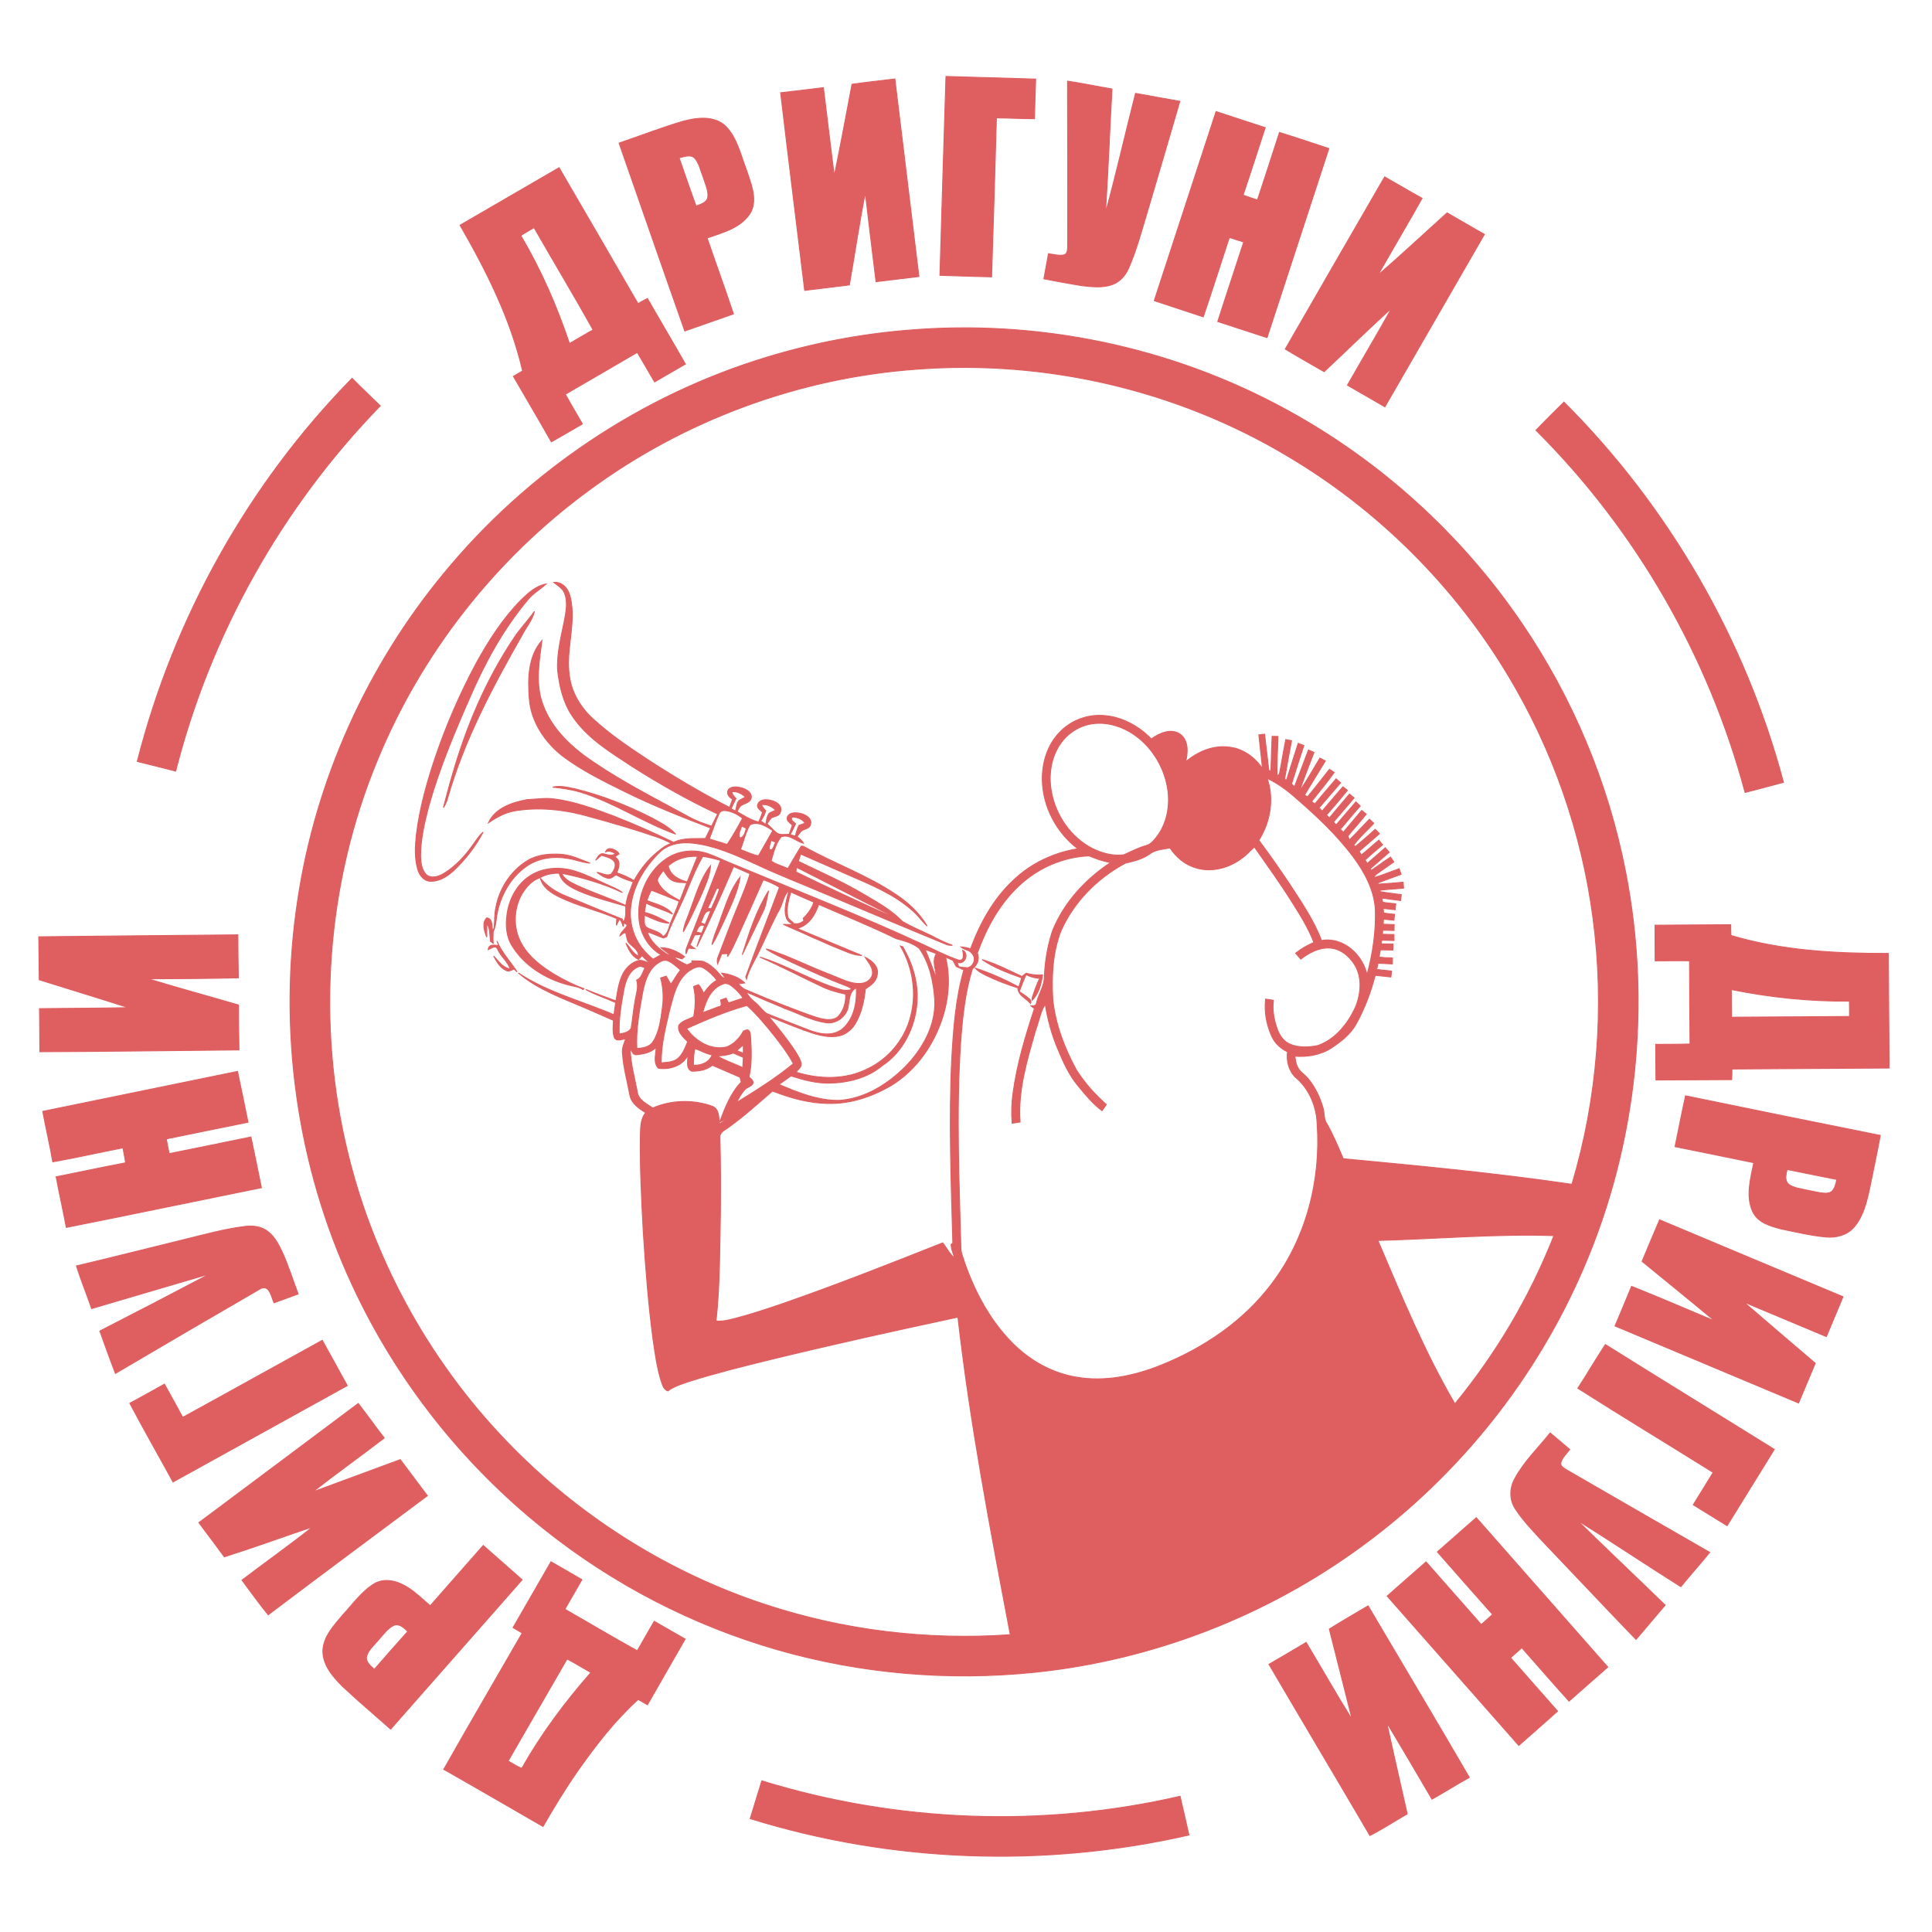 <?xml version="1.0" encoding="UTF-8"?>
<!DOCTYPE svg PUBLIC "-//W3C//DTD SVG 1.1//EN" "http://www.w3.org/Graphics/SVG/1.1/DTD/svg11.dtd">
<!-- Creator: CorelDRAW X7 -->
<svg xmlns="http://www.w3.org/2000/svg" xml:space="preserve" width="160mm" height="160mm" version="1.1" style="shape-rendering:geometricPrecision; text-rendering:geometricPrecision; image-rendering:optimizeQuality; fill-rule:evenodd; clip-rule:evenodd"
viewBox="0 0 16000 16000"
 xmlns:xlink="http://www.w3.org/1999/xlink">
 <defs>
  <style type="text/css">
   <![CDATA[
    .str0 {stroke:#DE5E60;stroke-width:7.62}
    .fil0 {fill:#DF5E60}
   ]]>
  </style>
 </defs>
 <g id="Слой_x0020_1">
  <path class="fil0 str0" d="M7834 633c247,7 495,15 743,22 -3,110 -8,219 -10,328 -105,0 -210,-6 -315,-7 -12,439 -26,878 -40,1317 -142,-4 -285,-8 -428,-13 16,-549 33,-1098 50,-1647zm-778 65c118,-17 236,-30 355,-44 66,545 133,1090 199,1636 -119,14 -237,29 -355,43 -30,-246 -61,-491 -89,-737 -50,253 -87,509 -132,764 -124,15 -247,30 -370,45 -66,-545 -135,-1091 -199,-1637 118,-13 236,-28 354,-42 30,243 59,487 90,731 52,-253 99,-506 147,-759zm1785 -26c123,18 245,44 368,65 -19,342 -32,685 -54,1027 90,-329 165,-661 249,-991 123,22 245,45 367,66 -90,310 -182,619 -273,929 -46,151 -86,305 -150,450 -25,60 -71,114 -134,138 -81,30 -170,19 -255,10 -105,-17 -210,-37 -314,-57 13,-69 25,-139 38,-208 43,6 86,19 130,10 33,-13 28,-54 29,-83 0,-452 1,-904 -1,-1356zm718 1818c170,-522 341,-1044 512,-1566 136,44 271,89 407,133 -61,187 -121,373 -183,559 39,15 79,27 119,40 61,-186 122,-372 182,-559 137,42 273,88 409,133 -171,521 -341,1044 -512,1566 -136,-44 -272,-89 -408,-133 70,-220 144,-439 215,-659 -40,-12 -80,-25 -119,-38 -72,219 -142,439 -216,658 -135,-45 -271,-89 -406,-134zm-3905 -1485c114,-31 256,-50 352,37 98,96 126,237 174,360 35,111 95,238 39,353 -74,130 -231,170 -363,216 72,211 148,419 218,629 -135,47 -269,94 -403,141 -183,-518 -363,-1038 -544,-1556 176,-60 349,-127 527,-180zm-30 302c47,134 92,268 141,400 35,-15 83,-26 96,-68 9,-58 -19,-113 -36,-167 -22,-55 -33,-117 -72,-163 -35,-34 -88,-10 -129,-2zm-1814 558c273,-158 547,-318 820,-476 218,375 437,750 654,1126 26,-16 51,-30 78,-43 103,182 211,361 314,543 -85,50 -170,99 -255,148 -48,-81 -95,-163 -143,-245 -199,116 -397,232 -596,347 45,83 94,163 141,246 -86,49 -170,100 -257,148 -103,-182 -210,-361 -314,-542 26,-15 51,-30 76,-45 -99,-429 -299,-827 -518,-1207zm503 86c167,282 299,584 403,894 65,-37 130,-77 196,-113 -159,-285 -327,-564 -489,-847 -37,21 -74,42 -110,66zm6331 940c273,-476 549,-951 823,-1426 103,58 205,119 310,177 -120,214 -245,424 -366,637 194,-168 382,-344 573,-516 103,59 206,119 309,178 -275,476 -549,952 -824,1428 -104,-60 -207,-120 -310,-179 121,-213 247,-424 366,-638 -190,171 -372,351 -559,526 -108,-62 -216,-123 -322,-187zm-3129 -156c1081,-93 2188,137 3140,659 776,423 1449,1034 1946,1765 423,620 719,1327 862,2064 214,1093 94,2250 -347,3274 -390,912 -1030,1715 -1831,2302 -790,582 -1737,949 -2713,1050 -715,74 -1444,12 -2135,-187 -703,-202 -1364,-545 -1935,-1002 -674,-538 -1222,-1234 -1584,-2016 -462,-991 -618,-2120 -451,-3200 149,-984 572,-1925 1206,-2692 692,-844 1636,-1479 2681,-1795 378,-115 768,-190 1161,-222zm74 323c-975,70 -1927,423 -2713,1003 -774,567 -1388,1350 -1752,2237 -424,1025 -507,2185 -241,3261 225,919 707,1771 1374,2441 579,583 1295,1029 2075,1286 653,217 1349,300 2035,252 -166,-873 -333,-1747 -434,-2630 -522,112 -1044,227 -1563,354 -219,54 -439,108 -654,176 -64,22 -131,40 -185,81 -36,-12 -45,-52 -56,-83 -34,-109 -49,-223 -66,-337 -40,-299 -63,-601 -82,-902 -14,-259 -27,-519 -24,-778 3,-70 -3,-147 44,-204 -54,-34 -116,-75 -130,-142 -22,-117 -54,-231 -62,-350 -5,-42 13,-81 27,-120 -32,3 -82,27 -96,-15 -14,-45 -7,-93 -6,-138 -74,-32 -146,-65 -219,-96 -196,-85 -404,-156 -569,-297 242,162 528,233 793,347 4,-34 8,-68 14,-101 -83,-38 -170,-64 -249,-109 83,34 167,65 251,95 12,-71 21,-144 51,-210 27,-61 80,-115 147,-126 29,1 55,16 82,22 -21,-20 -44,-39 -65,-60 -3,3 -9,10 -12,13 0,-24 8,-46 21,-66 25,30 53,57 83,82 22,-13 44,-25 67,-37 6,-5 17,-16 23,-22 20,15 42,26 66,34 -29,-26 -62,-45 -90,-71 73,2 139,32 196,75 -5,4 -17,13 -22,18 -26,-7 -51,-14 -76,-21 35,30 76,53 118,71 14,-6 28,-13 42,-20l-2 -14c28,2 56,0 83,3 44,10 79,42 112,71 11,11 22,23 32,35 14,16 27,36 51,35 -8,-10 -24,-31 -32,-42 71,9 139,32 192,81 -14,2 -41,6 -55,8 19,16 35,38 59,47 117,50 234,98 352,144 -6,3 -17,9 -23,13 -107,-44 -215,-90 -321,-137 18,36 46,66 78,90 33,27 56,65 92,89 107,44 216,84 324,127 -5,2 -14,7 -19,9 -98,-36 -195,-76 -292,-115 80,95 159,193 227,297 18,30 38,60 45,95 4,31 -26,51 -43,72 194,61 412,65 596,-29 173,-83 306,-245 353,-431 52,-196 18,-410 -84,-584l20 6c81,140 131,303 117,466 -16,203 -116,407 -290,520 -121,101 -281,140 -436,143 -109,2 -215,-27 -318,-60 -33,24 -65,48 -99,71 -17,18 -32,37 -46,57l-7 -3c-119,103 -236,209 -364,301 -29,22 -74,39 -72,82 6,213 6,426 4,640 -6,294 -4,589 -36,882 50,5 100,-7 148,-19 134,-34 265,-78 395,-122 450,-156 892,-331 1334,-506 34,41 56,93 99,125 -8,-27 -20,-53 -26,-81 0,-14 -12,-37 11,-40 -14,-510 -34,-1021 -9,-1532 14,-246 32,-495 100,-733l-15 -7c6,-3 19,-8 26,-11 60,10 99,-69 60,-113 -21,-36 -67,-33 -95,-59 27,2 54,8 80,15 77,-210 189,-413 354,-567 146,-140 335,-229 534,-261 -176,-133 -290,-347 -294,-569 -3,-144 43,-293 145,-397 90,-95 224,-146 355,-138 154,8 297,86 403,195 66,-49 164,-92 240,-39 69,53 63,152 44,228 98,-83 226,-139 357,-122 115,11 216,84 279,178 -8,-93 -21,-186 -30,-279 12,-2 36,-5 48,-6 11,94 21,189 33,283 -1,14 6,22 19,25 2,-97 7,-194 10,-290 12,0 36,1 49,1 -2,109 -12,218 -8,326 5,-3 14,-10 19,-14 19,-95 34,-191 53,-286 16,3 32,6 48,9 -20,107 -40,214 -58,321 4,1 13,3 17,4 31,-101 64,-202 96,-303 12,5 35,13 47,18 -35,105 -69,212 -102,318 6,6 18,18 24,24 40,-101 77,-203 116,-305 12,5 35,15 46,20 -42,108 -84,216 -122,325 61,-90 115,-184 171,-278 15,8 30,16 45,24 -57,94 -116,187 -172,282 6,3 18,11 24,15 63,-74 121,-152 182,-228 13,8 26,17 39,26 -58,83 -125,160 -187,241 7,5 20,15 27,20 57,-70 117,-139 176,-208 12,11 25,22 37,33 -60,68 -118,139 -178,207 8,9 17,18 25,27 58,-67 115,-134 172,-201 9,7 28,22 38,29 -56,69 -114,137 -173,204 7,8 15,16 23,25 55,-67 111,-132 167,-198 12,11 25,21 38,32 -57,67 -114,133 -171,200 6,6 17,18 23,23 54,-63 108,-127 163,-190 12,11 24,23 36,34 -57,63 -110,129 -165,193 8,8 17,16 25,24 50,-61 102,-119 152,-180 12,10 25,20 38,30 -49,62 -103,120 -153,182 4,8 10,24 13,32 57,-56 111,-115 166,-172 12,11 24,23 36,34 -55,62 -120,115 -167,183l16 9c55,-46 110,-94 163,-142 12,12 23,24 35,36 -56,48 -112,98 -168,146 4,7 13,23 18,31 50,-39 95,-83 145,-123 10,13 20,25 31,38 -49,42 -98,82 -145,126 5,7 13,22 18,29 49,-43 100,-86 149,-130 11,13 22,25 33,37 -52,45 -104,90 -156,135 2,4 5,12 6,16 55,-36 106,-76 161,-111 9,13 18,26 27,40 -46,32 -92,65 -138,97 -13,8 -22,19 -28,34 72,-21 140,-50 210,-75 4,12 12,36 16,47 -50,18 -99,36 -148,54 -17,8 -40,9 -48,28 71,-4 142,-11 213,-17 1,12 3,37 4,49 -64,7 -128,9 -192,17 -2,3 -6,9 -8,11 60,11 120,18 181,26 -2,16 -4,33 -6,49 -52,-6 -104,-14 -157,-21 3,9 7,27 9,35 36,7 72,8 108,13 -1,12 -4,36 -5,49 -33,-4 -66,-7 -99,-11 1,10 2,29 3,38 30,5 61,8 91,11 -2,16 -3,33 -5,49 -29,-3 -58,-6 -87,-9 -1,10 -2,31 -2,42 30,1 61,2 91,3 -1,17 -1,33 -1,49 -32,-1 -63,-2 -94,-2 0,8 -2,25 -2,33 31,1 63,2 95,2 0,12 1,38 1,50 -34,-1 -68,-2 -102,-3 -1,8 -3,23 -4,31 32,0 65,1 97,1 0,13 0,37 -1,50 -34,-1 -68,-1 -103,-2 -4,20 -7,40 -11,60 37,5 74,7 111,7 0,13 -1,38 -1,50 -40,-2 -79,-4 -119,-6 -4,17 -7,35 -11,52 41,4 82,9 123,13 -1,13 -3,37 -5,49 -43,-4 -86,-9 -130,-14 -36,139 -87,274 -156,400 -47,86 -125,147 -204,200 -90,59 -200,78 -306,70 5,30 8,61 22,88 18,40 58,62 85,94 61,71 101,158 127,247 13,44 4,96 34,134 51,92 92,189 133,286 632,60 1265,119 1894,212 213,-713 272,-1470 174,-2208 -93,-708 -335,-1397 -704,-2009 -446,-743 -1079,-1372 -1825,-1814 -918,-549 -2008,-801 -3074,-719zm1440 2939c-101,19 -192,80 -249,165 -78,115 -98,262 -72,397 36,196 162,378 341,469 79,39 170,63 259,51 60,-28 120,-58 185,-77 37,-9 62,-42 85,-70 88,-113 114,-266 91,-405 -31,-188 -144,-364 -308,-463 -99,-59 -218,-89 -332,-67zm1465 448c59,171 27,363 -69,514 88,117 171,237 253,359 98,151 202,301 266,471 179,-32 341,116 377,284 48,-177 75,-360 69,-543 -10,-161 -90,-308 -184,-435 -138,-184 -307,-342 -481,-492 -70,-62 -146,-117 -231,-158zm-845 501c-19,11 -19,21 -1,29 18,-11 18,-21 1,-29zm642 157c-109,85 -260,127 -394,82 -87,-26 -158,-89 -208,-163 -57,12 -121,13 -169,51 -59,42 -130,59 -199,75 -232,123 -428,321 -535,562 -70,182 -78,379 -67,571 22,203 97,399 194,578 68,108 154,204 249,288 -11,17 -23,34 -36,51 -75,-56 -136,-130 -195,-202 -78,-92 -127,-203 -173,-314 -49,-117 -82,-240 -102,-365 -41,63 -51,141 -78,211 -71,248 -150,504 -130,764 -22,4 -44,7 -66,10 -7,-82 -4,-165 7,-246 32,-241 102,-475 178,-704 -11,-8 -22,-16 -33,-24 25,7 50,1 51,-28 19,-73 66,-139 64,-217 6,-126 27,-253 67,-373 94,-235 273,-429 482,-567 -62,-9 -120,-31 -178,-55 -218,8 -432,103 -589,255 -158,150 -264,347 -337,550 21,48 -1,101 -41,130 -62,200 -83,411 -98,619 -37,569 -12,1139 3,1708 5,39 22,76 33,113 86,243 211,477 395,661 141,142 324,246 523,280 239,43 485,-9 708,-99 353,-142 681,-364 912,-670 287,-375 412,-860 379,-1328 -5,-145 -67,-292 -180,-386 -55,-53 -76,-136 -65,-210 -55,-27 -103,-69 -129,-125 -45,-96 -65,-206 -53,-312 21,3 43,6 65,10 -11,82 5,167 34,244 18,50 52,97 102,119 73,31 156,27 231,12 146,-51 248,-180 311,-315 46,-110 59,-243 -2,-349 -45,-75 -122,-141 -213,-144 -88,-4 -169,40 -237,92 -14,-16 -28,-33 -42,-49 46,-37 97,-66 151,-89 -46,-120 -115,-230 -184,-339 -97,-154 -204,-302 -308,-451 -35,27 -62,63 -98,88zm-4856 883c-75,61 -99,160 -116,250 -26,148 -53,297 -45,447 49,-2 106,-12 134,-56 53,-83 64,-183 77,-278 12,-83 8,-169 -14,-250 15,-5 30,-10 46,-15 13,22 26,44 39,67 28,-39 50,-81 80,-118 -33,-27 -64,-58 -103,-75 -35,-17 -71,9 -98,28zm-147 20c-75,29 -105,111 -120,183 -23,123 -45,248 -40,374 36,-6 79,-12 99,-48 12,-73 18,-147 31,-219 8,-59 34,-119 14,-179 42,-18 50,-66 70,-102 -17,-5 -36,-19 -54,-9zm414 38c-99,76 -126,206 -156,320 -34,144 -72,289 -70,438 48,-5 101,-4 140,-38 39,-36 59,-88 79,-137 -34,-37 -89,-80 -73,-137 29,-39 82,-48 123,-71 15,-82 18,-167 -1,-249 13,-6 27,-11 40,-15 21,18 29,47 44,70 30,-42 63,-82 109,-107 -31,-40 -68,-76 -112,-102 -41,-25 -88,5 -123,28zm284 106c-100,35 -142,144 -167,237 44,-16 88,-33 132,-50 34,-1 18,-35 17,-55 15,-5 30,-10 45,-16 5,10 15,30 20,40 40,-14 81,-27 121,-40 -22,-35 -52,-65 -84,-92 -23,-19 -53,-39 -84,-24zm-300 368c73,105 204,184 334,152 59,-25 107,-74 136,-130 14,-7 40,-21 50,1 11,17 8,39 11,59 6,106 10,214 -14,319 14,16 40,28 32,55 -14,25 -48,29 -67,50 -28,31 -49,68 -67,106 161,-100 323,-200 469,-321 -41,-79 -96,-151 -150,-221 -73,-92 -147,-182 -234,-261 -172,47 -337,118 -500,191zm416 183c18,7 36,14 54,21 0,-23 0,-45 0,-68 -19,14 -37,30 -54,47zm-833 34c-30,1 -37,-34 -50,-54 2,123 36,242 59,362 8,68 78,98 128,133 151,-66 330,-71 485,-17 66,19 61,94 67,148 27,-16 54,-31 75,-54 -24,14 -48,28 -73,39 44,-117 90,-239 179,-331 -3,-10 -8,-30 -11,-40 -76,-32 -152,-67 -229,-99 -48,40 -111,50 -171,49 -51,-22 -30,-89 -31,-132 -44,89 -152,121 -243,108 -47,-43 -21,-118 -20,-174 -43,45 -106,56 -165,62zm473 87c64,3 131,-22 156,-86 -51,-8 -95,-36 -142,-52 -14,44 -11,92 -14,138zm199 -77c65,41 141,63 210,97 2,-29 4,-57 5,-85 -28,-12 -55,-24 -83,-36 -42,16 -87,22 -132,24zm5470 1528c195,458 386,922 638,1353 343,-418 622,-889 820,-1393 -486,-16 -972,27 -1458,40zm-10274 -3967c302,-1189 920,-2298 1779,-3173 76,77 155,152 233,228 -815,838 -1407,1891 -1694,3025 -106,-27 -212,-54 -318,-80zm11583 -2743c76,-79 154,-156 232,-233 868,867 1502,1964 1818,3149 -106,28 -212,57 -318,84 -301,-1128 -904,-2176 -1732,-3000zm986 4099c209,-1 418,-3 627,-4 0,30 0,60 2,89 422,126 866,150 1304,149 1,316 4,633 6,949 -434,2 -868,6 -1302,8 0,29 0,59 -2,88 -209,0 -418,3 -627,3 -1,-98 -2,-197 -2,-295 94,-1 189,0 284,-3 -2,-230 -4,-459 -4,-689 -95,-2 -190,1 -285,0 0,-98 -1,-197 -1,-295zm632 533c1,77 1,153 2,229 326,-2 651,-4 977,-6 0,-43 0,-85 -1,-127 -328,3 -656,-31 -978,-96zm-14017 -437c550,-6 1099,-11 1649,-16 1,119 1,238 4,356 -249,6 -499,7 -748,8 249,76 500,144 749,217 1,124 2,248 4,372 -550,5 -1100,13 -1649,15 0,-119 -2,-238 -3,-357 246,-3 491,-3 737,-8 -246,-79 -493,-154 -739,-231 -2,-119 -2,-238 -4,-356zm33 1446c538,-110 1075,-221 1613,-331 30,140 58,280 87,421 -226,45 -452,92 -677,138 8,41 16,82 24,122 226,-46 452,-91 677,-138 30,139 58,280 87,420 -539,109 -1077,222 -1616,329 -26,-140 -58,-279 -84,-419 192,-38 383,-80 575,-116 -5,-42 -15,-83 -22,-124 -194,37 -387,82 -581,116 -24,-140 -57,-279 -83,-418zm13518 292c29,-140 56,-281 87,-421 537,111 1075,220 1613,328 -28,150 -60,298 -90,447 -25,111 -53,228 -130,315 -57,65 -148,87 -231,79 -125,-11 -247,-41 -369,-66 -89,-23 -193,-52 -236,-142 -61,-129 -18,-275 8,-407 -217,-45 -435,-89 -652,-133zm928 189c-7,33 -18,69 -3,102 15,31 52,41 83,51 61,14 122,26 183,38 34,5 74,13 105,-7 29,-26 35,-66 44,-101 -137,-27 -275,-56 -412,-83zm-1056 417c506,213 1013,425 1519,637 -46,110 -92,220 -138,330 -228,-95 -457,-191 -685,-287 197,170 395,339 593,508 -46,110 -92,219 -138,329 -507,-213 -1014,-425 -1520,-638 46,-109 92,-218 137,-328 232,92 461,192 691,288 -200,-166 -402,-330 -604,-495 48,-115 96,-230 145,-344zm-12210 161c161,-39 320,-84 485,-105 60,-9 125,-5 179,27 67,40 106,113 138,181 52,114 89,234 133,350 -66,25 -133,49 -200,73 -21,-46 -36,-150 -108,-119 -403,233 -804,468 -1205,704 -45,-116 -87,-233 -129,-351 306,-157 611,-315 914,-475 -327,96 -654,193 -982,289 -41,-118 -88,-234 -126,-353 301,-71 601,-148 901,-221zm-21 1475c386,-211 770,-426 1156,-638 69,125 138,250 207,375 -481,266 -962,532 -1443,798 -119,-218 -242,-433 -358,-652 97,-51 191,-106 287,-158 50,92 102,183 151,275zm11554 -241c78,-119 149,-243 228,-362 465,291 933,578 1399,868 -130,210 -261,421 -391,632 -93,-58 -187,-116 -280,-173 55,-90 110,-179 165,-268 -373,-233 -750,-461 -1121,-697zm-11420 1113c440,-329 880,-657 1320,-987 73,94 142,192 215,286 -197,151 -399,295 -593,447 242,-89 484,-178 726,-268 75,100 149,199 224,299 -440,329 -881,655 -1318,986 -76,-93 -145,-191 -217,-287 195,-148 395,-290 587,-442 -244,82 -487,171 -733,249 -69,-95 -141,-189 -211,-283zm10897 -363c76,-143 194,-255 294,-380 54,45 108,91 162,137 -27,35 -62,66 -74,110 -4,31 27,46 50,60 394,227 788,456 1183,682 -78,96 -161,188 -239,284 -288,-181 -570,-370 -859,-551 241,237 487,469 729,704 -80,94 -161,189 -241,284 -265,-274 -525,-552 -788,-827 -76,-83 -154,-164 -214,-258 -48,-74 -45,-170 -3,-245zm-640 605c107,-94 214,-189 322,-283 362,413 727,824 1089,1237 -108,94 -214,188 -321,282 -132,-146 -260,-294 -391,-442 -31,28 -62,55 -93,83 129,148 259,294 389,442 -106,96 -214,189 -321,284 -363,-413 -727,-824 -1090,-1237 108,-94 214,-190 322,-283 152,173 305,346 457,519 32,-28 63,-55 94,-84 -154,-172 -305,-345 -457,-518zm-8341 446c147,-166 292,-333 439,-499 107,94 215,189 322,284 -363,412 -726,825 -1089,1237 -133,-119 -270,-233 -399,-355 -80,-80 -164,-176 -162,-296 5,-118 92,-207 163,-293 85,-91 158,-198 266,-262 90,-51 199,-17 279,36 66,42 121,98 181,148zm-433 288c-36,43 -84,82 -96,139 -1,43 37,73 66,100 92,-105 183,-210 277,-314 -29,-28 -64,-63 -108,-54 -60,25 -96,83 -139,129zm1433 -652c86,49 171,98 256,148 -47,82 -94,163 -141,245 200,114 398,233 600,344 46,-82 94,-163 140,-244 86,49 171,98 256,147 -104,182 -209,362 -312,544 -26,-15 -52,-29 -77,-44 -191,173 -349,377 -497,587 -105,150 -200,306 -291,465 -274,-158 -547,-317 -822,-473 214,-378 433,-753 650,-1129 -26,-16 -51,-30 -76,-45 105,-181 209,-363 314,-545zm130 810c-162,279 -323,560 -485,840 38,21 73,45 113,61 161,-285 357,-548 573,-794 -65,-36 -129,-76 -195,-111l-6 4zm6316 -253c105,-67 214,-128 321,-192 279,474 562,946 838,1421 -105,58 -205,122 -309,180 -124,-212 -248,-424 -375,-634 55,252 113,504 170,756 -103,59 -203,125 -309,179 -277,-473 -558,-944 -836,-1418 104,-59 205,-121 308,-181 128,213 250,429 381,639 -64,-250 -125,-501 -189,-750zm-4796 1570c32,-104 64,-208 96,-313 1117,345 2325,391 3464,128 25,107 49,214 73,321 -1195,273 -2462,228 -3633,-136z"/>
  <path class="fil0 str0" d="M4586 4823c77,-7 127,62 139,131 48,214 -43,430 -9,646 18,138 95,263 197,355 135,124 287,227 438,327 224,146 453,283 691,405 8,-22 17,-45 25,-68 -27,-15 -55,-46 -35,-79 28,-33 79,-24 116,-13 37,11 84,40 72,86 -10,33 -49,39 -75,54 -22,10 -29,35 -42,54 58,33 114,71 180,87 12,-26 23,-53 32,-81 -17,-19 -53,-36 -39,-67 19,-45 79,-41 118,-29 39,10 86,44 70,90 -5,38 -48,38 -75,52 -15,14 -25,33 -37,50 28,23 51,52 79,74 31,22 70,12 105,12 9,-25 18,-50 26,-75 -18,-20 -53,-36 -41,-68 17,-42 73,-38 110,-29 42,9 100,44 80,95 -11,36 -58,30 -80,56 -11,13 -21,27 -30,40 19,17 41,32 53,56 -62,-17 -119,-80 -186,-53 -45,57 -62,131 -82,199 41,30 93,41 139,63 37,-62 72,-125 111,-186 4,0 14,1 18,2 251,141 526,237 766,399 103,68 194,154 258,261 -42,-38 -73,-87 -117,-124 -151,-137 -342,-215 -526,-295 -135,-59 -269,-118 -404,-177 -6,20 -13,40 -20,60 186,90 376,173 554,280 109,64 221,127 309,219 77,44 160,79 240,117 56,31 114,58 174,80 -17,-1 -34,0 -49,-7 -324,-133 -647,-269 -970,-405 -207,-89 -418,-169 -622,-266 -162,-73 -328,-148 -506,-168 -97,-12 -204,4 -277,74 -126,122 -223,282 -241,459 -13,123 24,250 102,346 -13,20 -21,42 -21,66 -4,5 -12,13 -16,18 -55,-26 -82,-82 -105,-135 37,34 56,87 105,106 0,-55 -54,-77 -84,-114 -14,-23 -14,-52 -22,-77 -20,-5 -33,16 -49,25 11,-37 47,-56 62,-90 -7,-5 -21,-15 -28,-20l-6 33c-6,-23 -15,-45 -29,-64 -10,17 -19,35 -28,53 1,-14 3,-42 4,-56 -155,-67 -321,-103 -473,-177 -68,-33 -141,-79 -160,-157 54,63 123,112 201,143 160,65 318,133 478,196l8 26c26,-40 20,-89 20,-134 -130,-38 -263,-71 -388,-125 -67,-30 -143,-69 -163,-147 -56,-2 -111,9 -160,37 -65,21 -112,76 -147,132 -73,125 -76,288 -5,414 61,111 166,190 273,255 78,46 159,87 244,118 -2,2 -6,5 -7,7 -38,-26 -86,-27 -129,-40 -183,-49 -357,-157 -458,-320 -50,-77 -56,-175 -43,-263 17,-128 84,-253 195,-322 111,-69 252,-74 374,-34 87,28 168,69 251,106 46,22 95,39 136,70 -160,-75 -331,-125 -504,-160 22,51 75,75 122,98 134,63 275,107 409,169 6,-28 11,-57 20,-85 14,-37 29,-74 42,-112 -50,-13 -98,-32 -142,-57 -21,10 -40,34 -66,28 -35,-6 -64,-28 -92,-49 38,6 78,33 116,16 25,-27 49,-74 25,-108 -26,-30 -68,-37 -104,-49 -16,14 -33,27 -48,42 15,-22 28,-57 60,-55 34,5 72,26 104,-1 -26,-14 -53,-28 -82,-14 17,-51 91,-20 112,16 -12,8 -24,17 -36,26 52,28 37,87 16,131 51,16 99,38 144,65 42,-77 95,-148 160,-208 45,-39 90,-82 149,-100 -40,-22 -81,-40 -123,-54 -180,-62 -362,-115 -545,-165 -197,-58 -406,-84 -609,-54 -88,11 -166,52 -238,102 58,-124 197,-169 321,-192 70,-2 141,-15 211,-7 175,20 341,82 505,143 168,66 334,139 497,218 81,-40 175,-29 263,-32 14,-29 29,-58 43,-87 -241,-92 -480,-187 -711,-301 -174,-86 -349,-172 -505,-287 -154,-117 -274,-292 -286,-489 -13,-162 -8,-347 105,-475 -23,174 -56,357 7,527 74,207 243,362 422,481 250,170 521,306 786,451 60,34 125,57 190,78 16,-33 33,-67 50,-101 -242,-113 -476,-246 -703,-390 -181,-119 -376,-235 -499,-419 -77,-112 -107,-246 -123,-378 -8,-144 30,-284 58,-424 12,-71 27,-147 0,-216 -16,-42 -57,-64 -90,-91zm1473 1734c5,22 20,39 36,56 -14,28 -28,56 -41,85 10,5 29,15 38,19 8,-29 7,-64 29,-88 17,-10 35,-19 53,-28 -32,-29 -71,-50 -115,-44zm247 107c8,19 21,35 35,50 -7,31 -24,58 -41,85 13,10 28,19 42,28 6,-30 8,-62 25,-88 15,-16 40,-17 56,-31 -32,-30 -73,-50 -117,-44zm-352 77c-31,67 -53,139 -80,207 49,15 99,30 148,45 47,-70 88,-143 128,-217 -42,-32 -90,-58 -143,-63 -21,-3 -46,6 -53,28zm605 25c-18,24 16,41 30,56 -14,30 -29,60 -45,90 11,3 32,9 43,12 7,-30 16,-60 29,-88 17,-6 34,-13 51,-19 -23,-37 -67,-50 -108,-51zm-348 65c-38,63 -51,136 -79,204 49,18 98,44 149,52 41,-68 79,-139 119,-208 -53,-36 -125,-81 -189,-48zm-70 9c-3,31 -40,77 -9,100 34,-13 39,-50 49,-80 -14,-7 -27,-13 -40,-20zm244 120c-3,25 -21,53 -11,77 32,9 35,-42 51,-62 -13,-5 -27,-11 -40,-15zm210 222c-1,10 -2,29 -3,39 265,130 533,254 804,374 -26,-21 -56,-35 -85,-49 -239,-120 -477,-244 -716,-364zm-2276 -2217c58,-56 122,-114 204,-129 -48,45 -108,77 -150,129 -205,244 -359,527 -485,819 -127,289 -249,581 -335,885 -36,136 -69,275 -70,416 2,54 6,116 46,157 41,38 102,18 144,-7 102,-60 182,-151 250,-247 24,-34 47,-69 78,-97 -63,119 -147,228 -245,320 -53,48 -120,91 -194,87 -54,-3 -90,-52 -103,-100 -27,-93 -21,-191 -11,-285 27,-220 87,-435 158,-645 91,-267 204,-527 338,-776 104,-189 222,-373 375,-527zm-61 316c51,-77 115,-143 168,-218 -17,74 -70,132 -103,198 -245,430 -480,871 -616,1349 -7,28 -19,54 -35,78 25,-90 47,-181 74,-270 115,-401 279,-790 512,-1137zm319 1238c65,-17 131,4 194,16 215,53 422,135 620,235 72,39 148,77 205,138 -270,-97 -511,-262 -786,-347 -76,-23 -155,-34 -233,-42zm933 598c100,-72 233,-87 348,-49 73,25 142,61 214,89 526,219 1057,426 1573,665 97,45 192,95 293,129 52,11 40,-51 35,-81 57,29 16,125 -46,99 4,13 8,25 12,37 18,3 36,6 54,8 -7,3 -20,8 -26,11 -16,-7 -32,-14 -48,-21 -9,-17 -18,-34 -27,-51 -20,-9 -41,-18 -61,-27 49,201 18,415 -63,602 -80,187 -212,354 -386,461 -159,93 -341,155 -528,149 -154,-2 -306,-44 -449,-100 14,-20 29,-39 46,-57 159,68 326,135 501,132 209,-15 397,-132 543,-277 144,-147 257,-344 246,-556 -10,-149 -42,-302 -128,-426 -55,-44 -124,-63 -190,-80 -211,-103 -428,-191 -643,-284 -29,88 -84,176 -180,199 179,75 358,149 537,224 -68,-1 -131,-33 -194,-58 -74,-29 -146,-64 -219,-94 -78,-38 -158,-69 -237,-106 27,1 55,2 82,4 -24,-16 -51,-32 -58,-62 -24,-75 7,-151 23,-223 -53,49 -53,127 -94,184 -61,119 -114,241 -173,361 -32,61 -68,122 -85,189l-6 -18c89,-248 187,-494 279,-742 -42,-27 -87,-46 -134,-62 -71,158 -140,316 -212,473 -27,56 -48,114 -85,164l4 -25c-13,0 -37,0 -50,1 -11,27 -24,55 -35,83 -4,-19 -5,-39 4,-57 58,-148 112,-299 174,-446 32,-80 66,-160 90,-243 -46,-20 -91,-40 -136,-60 -95,224 -196,446 -304,664 11,-34 23,-68 36,-102 -13,1 -40,4 -54,5 -13,27 -26,55 -39,82 13,10 26,21 40,31l-10 -1c-11,0 -32,-2 -43,-3 -5,12 -15,36 -20,48 -1,-17 -2,-35 6,-52 94,-240 187,-481 280,-722 -48,-15 -97,-26 -147,-34 -75,128 -120,270 -184,403 -38,88 -85,172 -115,263 -7,3 -21,8 -28,10 -44,-16 -87,-37 -133,-51 19,61 64,109 113,149 6,5 18,14 25,19 -6,6 -17,17 -23,22 -106,-60 -173,-175 -183,-296 -17,-186 64,-385 218,-494zm24 54c14,77 88,115 157,133 28,-71 58,-141 86,-212 -87,-5 -178,19 -243,79zm-90 122c31,82 114,127 187,166 19,-50 39,-99 57,-149 -38,-1 -78,0 -114,-15 -38,-16 -58,-55 -80,-87 -18,27 -45,51 -50,85zm491 64c-25,55 -49,112 -76,166 8,1 24,2 32,3 25,-56 52,-110 68,-169 -6,0 -18,0 -24,0zm-578 101c73,29 163,46 213,113 -71,-36 -149,-56 -220,-92 -4,25 -8,51 -13,77 74,17 140,53 206,89 -74,0 -140,-39 -206,-66 1,31 -8,68 11,96 44,33 111,32 143,81 41,-21 46,-71 61,-109 9,-22 18,-43 27,-65 16,-39 34,-77 45,-118 -76,-31 -153,-62 -230,-92 -15,28 -27,57 -37,86zm1192 -71c-17,67 -41,137 -24,207 5,26 36,32 47,54 32,8 61,-2 85,-23 -1,-5 -3,-15 -5,-20 39,-37 72,-82 88,-134 -64,-26 -127,-56 -191,-84zm-746 254c9,4 27,12 36,16 16,-37 32,-75 47,-113 -58,-7 -60,60 -83,97zm-38 78c12,2 36,7 47,9 8,-20 15,-41 23,-61 -44,-20 -56,21 -70,52zm286 26c-20,45 -40,89 -60,133 12,2 36,5 48,7 20,-48 39,-96 58,-144 -11,1 -35,3 -46,4zm1610 118c35,78 63,158 93,238 0,-69 -40,-140 1,-204 -31,-11 -63,-23 -94,-34zm-3291 -737c82,-49 182,-57 275,-51 85,5 163,44 241,73 -63,-4 -123,-31 -186,-39 -116,-21 -243,-3 -341,66 -146,102 -233,276 -251,451 -3,27 -9,54 -19,79l-5 12c-2,32 -1,63 0,95 -5,-4 -15,-11 -20,-15 4,-31 8,-62 14,-92l14 -18c6,-58 2,-116 15,-173 29,-158 125,-304 263,-388zm1344 417c49,-128 85,-266 171,-374 -7,93 -50,178 -86,263 -45,96 -88,193 -140,285 5,-62 36,-116 55,-174zm257 57c43,-115 80,-238 158,-336 -18,122 -76,234 -125,346 -36,71 -64,147 -108,214 15,-78 52,-149 75,-224zm373 259c51,10 98,35 148,51 133,54 264,116 398,167 78,29 156,75 242,67 46,-3 94,-38 94,-88 0,-51 -37,-89 -62,-129 53,27 116,76 101,144 -5,56 -54,91 -98,118 -11,100 -32,203 -85,291 -34,55 -92,97 -158,103 -92,10 -183,-22 -269,-53 5,-2 14,-7 19,-9 93,39 212,70 300,2 98,-81 124,-221 118,-342 -61,30 -57,101 -68,158 -16,82 -101,144 -185,130 -119,-17 -226,-76 -338,-117 6,-4 17,-10 23,-13 90,32 179,71 272,96 49,11 113,20 151,-23 42,-49 60,-115 56,-179 -63,-14 -126,-30 -185,-57 -176,-82 -347,-173 -525,-250 228,70 434,199 663,267 32,11 67,11 99,1 -9,-10 -21,-19 -34,-24 -158,-60 -313,-130 -467,-202 -71,-35 -145,-65 -210,-109z"/>
  <path class="fil0 str0" d="M9649 6946c17,8 17,18 -1,29 -18,-8 -18,-18 1,-29z"/>
  <path class="fil0 str0" d="M6147 7907c57,-182 117,-367 218,-530 -14,61 -20,125 -50,181 -57,116 -112,233 -168,349zm-2116 -146c-19,-47 -43,-121 1,-160 48,8 42,68 46,104 -6,30 -10,61 -14,92 -11,-48 -1,-107 -32,-147 -1,37 0,74 -1,111zm84 32c40,96 112,171 168,256 -6,-6 -19,-18 -26,-24 -21,8 -43,25 -66,12 -50,-23 -78,-74 -103,-120 40,42 74,97 137,107 -21,-63 -79,-104 -105,-165 -17,-37 -54,-3 -77,6 4,-49 52,-38 87,-34 -4,-9 -11,-28 -15,-38zm4018 154c115,33 222,90 331,140 11,-10 22,-18 34,-27 44,12 90,18 136,14 -11,74 -30,154 -86,209l0 -20c18,-55 37,-110 63,-162 -40,0 -78,-12 -114,-29 -21,46 -38,93 -56,140 28,18 55,36 81,58 15,10 19,24 13,41 -36,-44 -103,-65 -106,-130 -90,-28 -178,-62 -263,-103 -32,-17 -65,-32 -88,-60 124,40 244,94 359,156 9,-25 17,-51 24,-76 -113,-40 -228,-83 -328,-151z"/>
  <path class="fil0 str0" d="M6051 7745c11,-1 35,-3 46,-4 -19,48 -38,96 -58,144 -12,-2 -36,-5 -48,-7 20,-44 40,-88 60,-133z"/>
 </g>
</svg>
